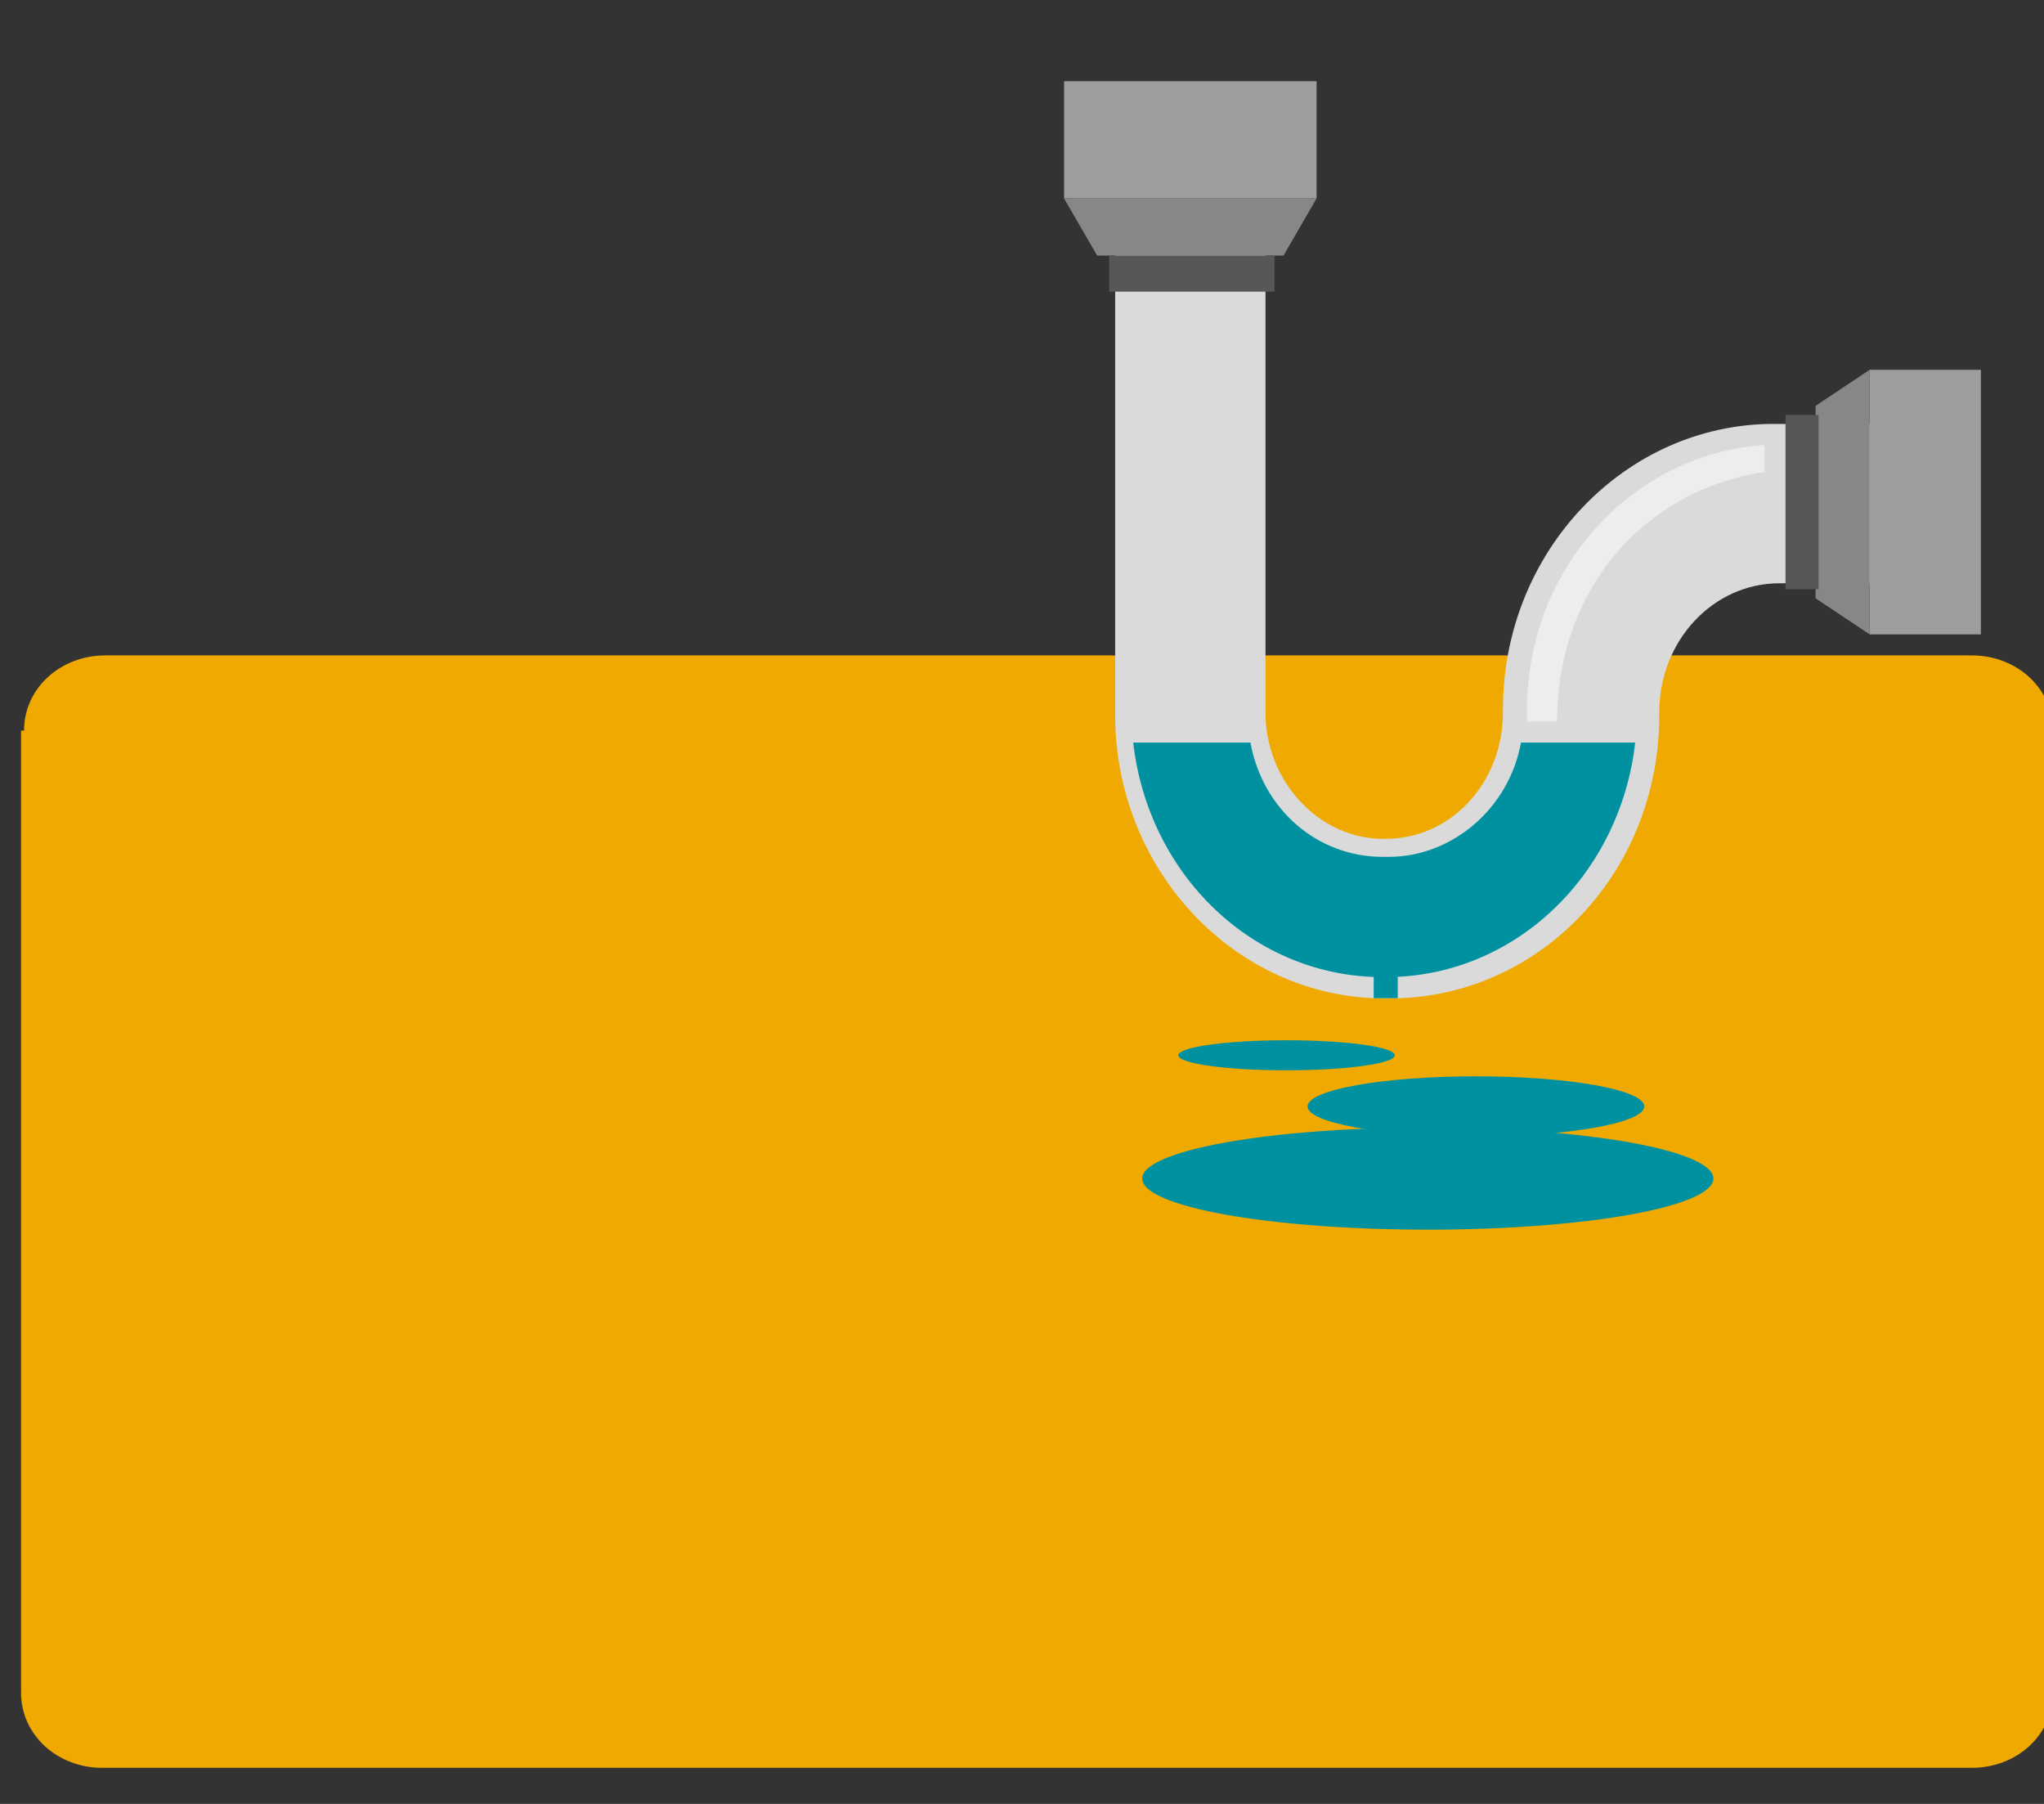 <?xml version="1.0" encoding="UTF-8"?> <!-- Generator: Adobe Illustrator 17.1.0, SVG Export Plug-In . SVG Version: 6.00 Build 0) -->
<svg xmlns="http://www.w3.org/2000/svg" xmlns:xlink="http://www.w3.org/1999/xlink" id="Layer_1" x="0px" y="0px"
     viewBox="15 0 68 60" xml:space="preserve"><rect x="15" y="0" width="68" height="60" fill="#333333" stroke="none"/> <g id="Слой_2_1_"> <g id="Слой_1-2"> <path fill="#EFA900"
                                                                                           d="M15.8,24.3c0-1.4,1.2-2.5,2.7-2.5h62.1c1.5,0,2.7,1.1,2.7,2.5v32c0,1.4-1.2,2.5-2.7,2.5H18.4 c-1.5,0-2.7-1.1-2.7-2.5V24.3z"></path> </g> </g>
    <g> <path fill="#DADADA"
              d="M77.4,14.1v5.3h-3.2c-2.2,0-4,1.9-4,4.3v0.1c0,5.1-3.8,9.2-8.6,9.4c-0.1,0-0.2,0-0.3,0H61 c-0.1,0-0.2,0-0.3,0c-4.8-0.2-8.6-4.4-8.6-9.4V7.2h5v16.5c0,2.3,1.8,4.2,3.9,4.2h0.1c2.2,0,3.9-1.9,3.9-4.2v-0.1 c0-5.3,4.1-9.5,9-9.5L77.4,14.1L77.4,14.1L77.4,14.1z"></path>
        <path opacity="0.5" fill="#FFFFFF"
              d="M73.7,15.7v-0.9c-4.4,0.3-7.9,4.1-7.9,8.8v0.1 c0,0.1,0,0.2,0,0.3h1C66.8,19.6,69.7,16.3,73.7,15.7z"></path>
        <path fill="#0091A1"
              d="M65.6,24.7c-0.4,2.2-2.3,3.8-4.4,3.8H61c-2.2,0-4-1.6-4.4-3.8h-3.9c0.5,4.4,4,7.8,8.3,7.8h0.1 c4.3,0,7.8-3.4,8.3-7.8H65.6z"></path>
        <rect x="50.4" y="2.7" fill="#9D9D9C" width="8.4" height="3.9"></rect>
        <polygon fill="#878787" points="58.8,6.6 50.4,6.6 51.5,8.5 57.7,8.5 "></polygon>
        <rect x="51.9" y="8.5" fill="#575756" width="5.5" height="1.2"></rect>
        <g> <rect x="77.2" y="12.3" fill="#9D9D9C" width="3.7" height="8.8"></rect>
            <polygon fill="#878787" points="77.2,21.1 77.2,12.3 75.4,13.5 75.4,19.9 "></polygon>
            <rect x="74.4" y="13.8" fill="#575756" width="1.1" height="5.8"></rect> </g>
        <path fill="#0091A1" d="M61.5,32.1v1.1c-0.1,0-0.2,0-0.3,0H61c-0.1,0-0.2,0-0.3,0v-1.1H61.5z"></path>
        <ellipse fill="#0091A1" cx="62.5" cy="39.2" rx="9.5" ry="1.7"></ellipse>
        <ellipse fill="#0091A1" cx="64.1" cy="36.8" rx="5.6" ry="1"></ellipse>
        <ellipse fill="#0091A1" cx="57.8" cy="35.1" rx="3.6" ry="0.5"></ellipse> </g> </svg>
